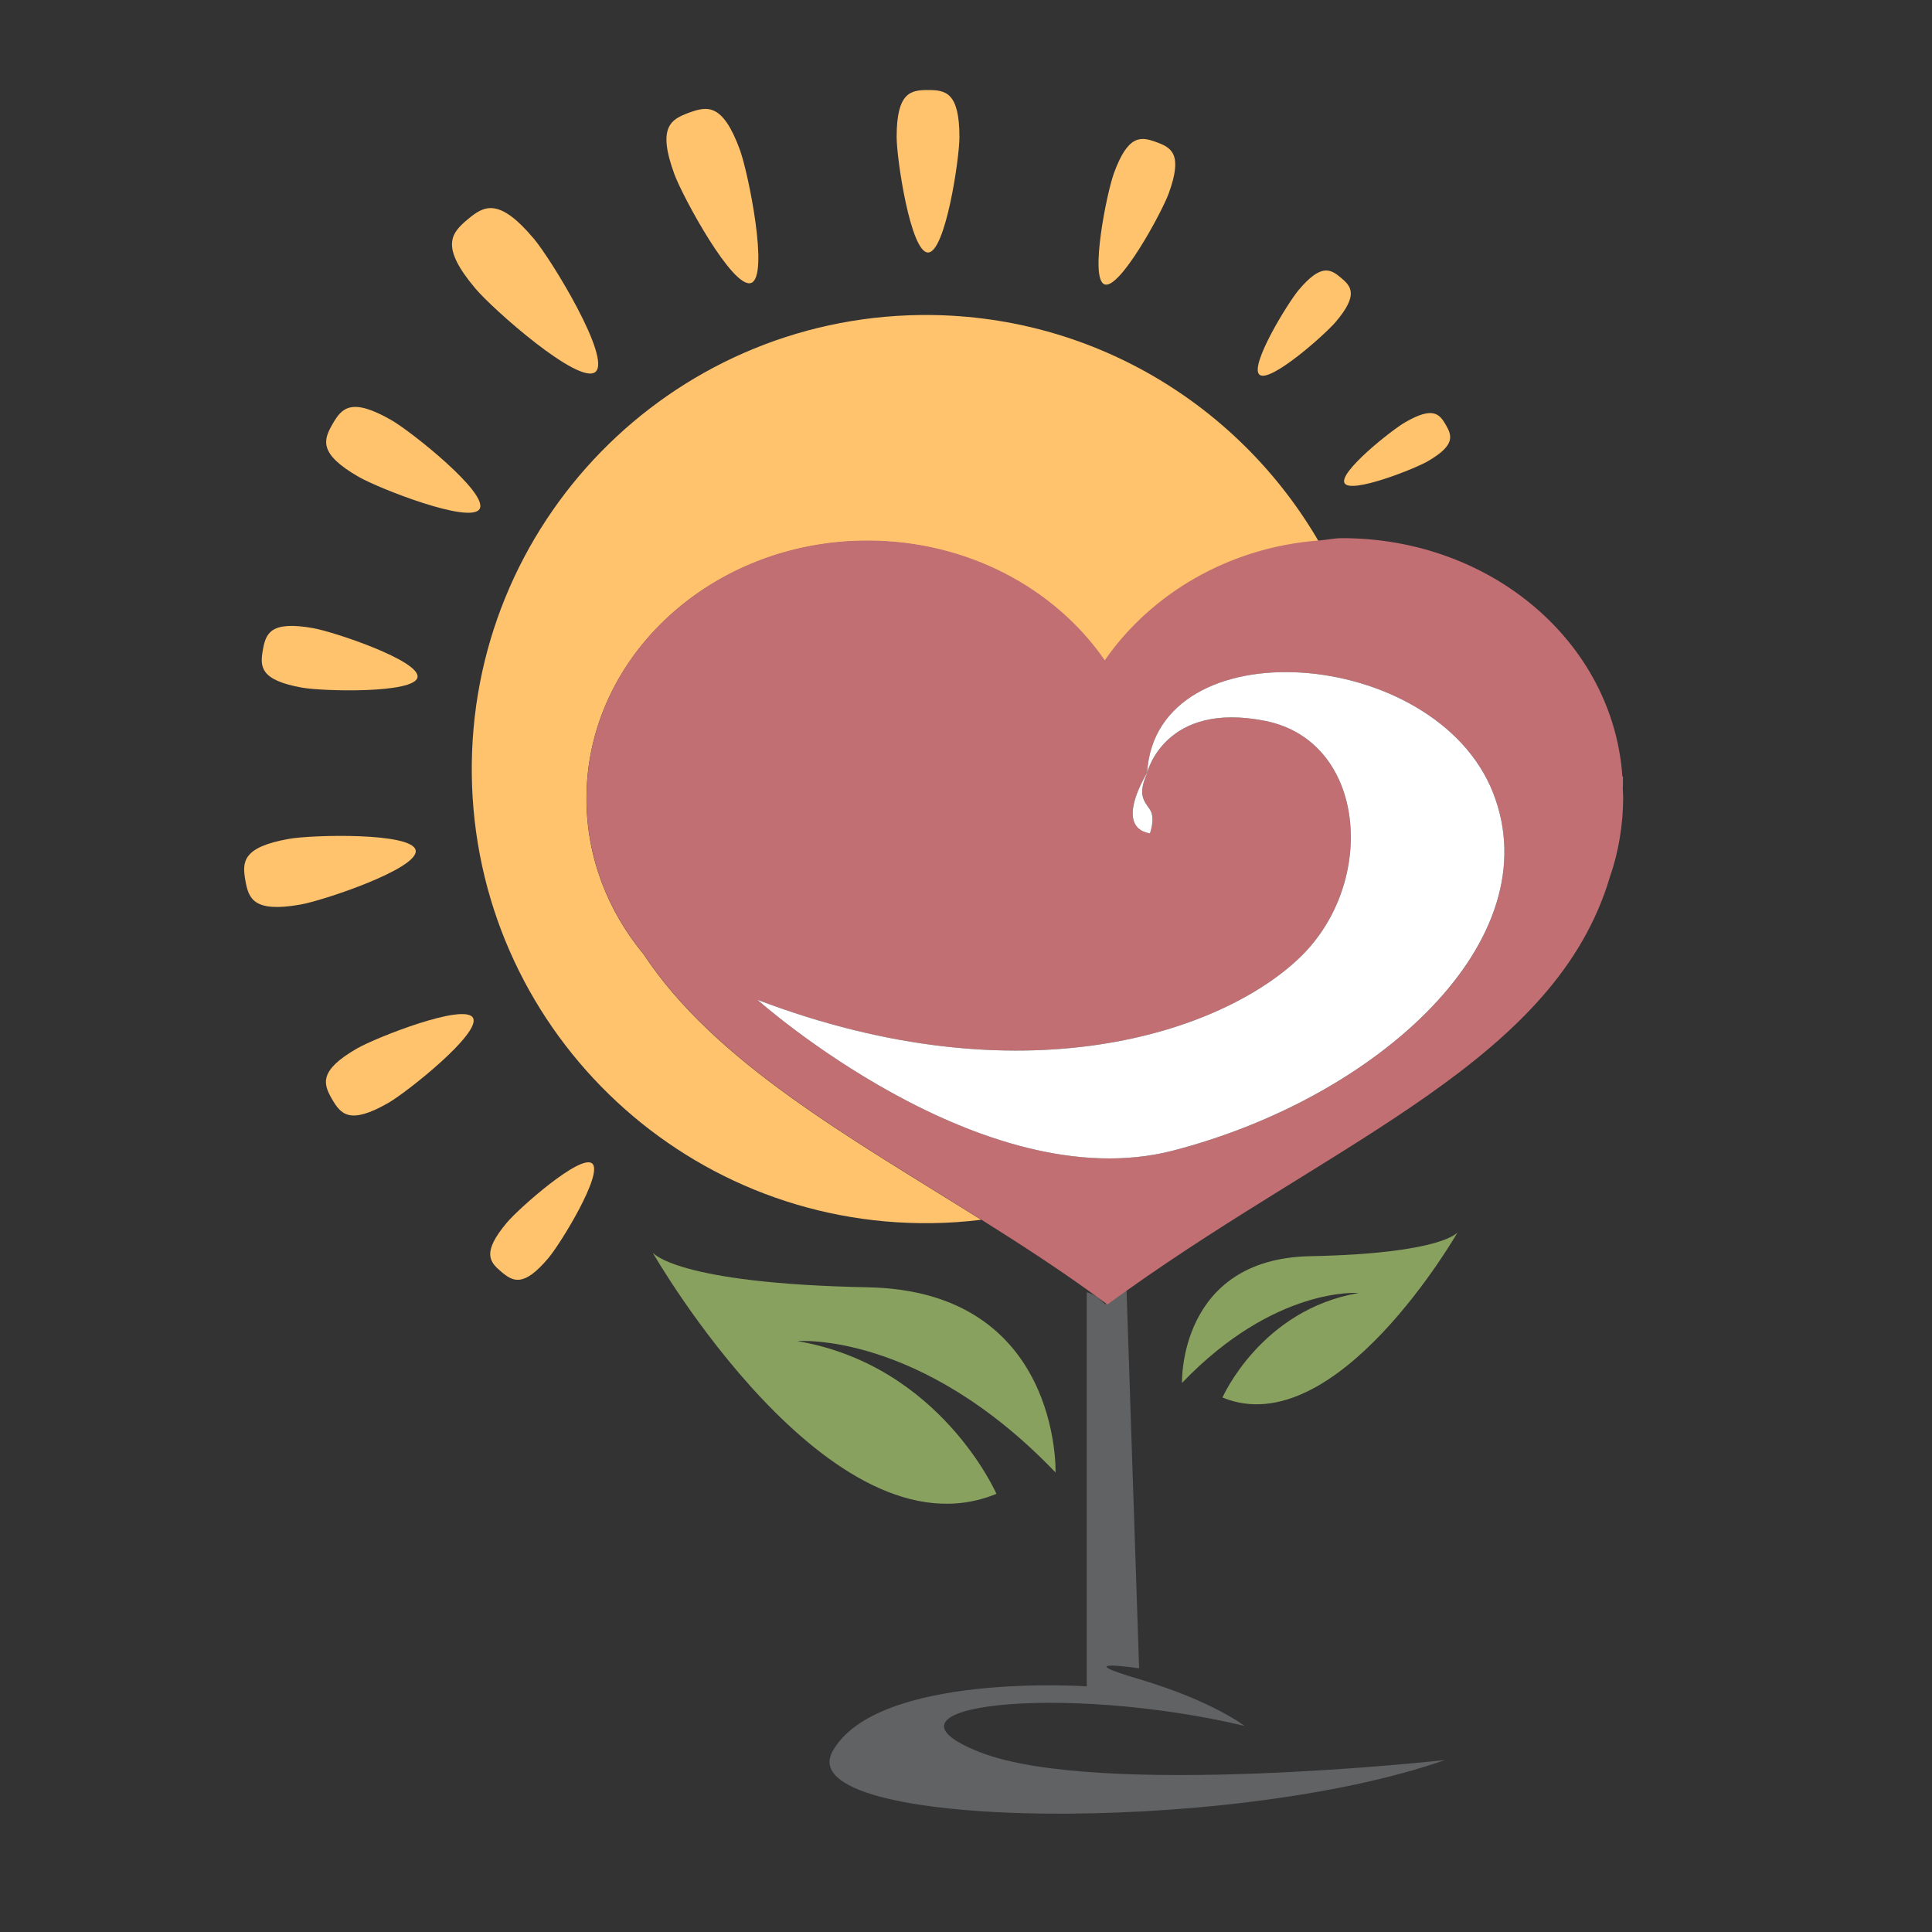<?xml version="1.0" encoding="utf-8"?>
<!-- Generator: Adobe Illustrator 18.1.0, SVG Export Plug-In . SVG Version: 6.00 Build 0)  -->
<svg version="1.1" id="Layer_1" xmlns="http://www.w3.org/2000/svg" xmlns:xlink="http://www.w3.org/1999/xlink" x="0px" y="0px"
	 viewBox="0 0 2000 2000" enable-background="new 0 0 2000 2000" xml:space="preserve">
<rect x="0" y="0" width="2000" height="2000" fill="#333333" stroke="none"/>
<g>
	<path fill="#FFC26D" d="M666.2,987.8c-37.1-44.8-59.1-100.6-59.1-161.1c0-147.3,130.2-266.7,290.7-266.7
		c103.5,0,194.3,49.6,245.8,124.3c47.5-68.9,128.4-116.4,221.8-123.3c-82.3-142.1-236.8-237-412.7-234.9
		c-259.6,3.2-467.4,216.2-464.3,475.8c3.2,259.6,216.2,467.5,475.8,464.3c17.4-0.2,34.6-1.4,51.6-3.5
		C879.2,1177.2,740,1099.6,666.2,987.8z"/>
	<path fill="#616264" d="M1125,1337.7v408c0,0-216.7-14.9-263,67s410.9,87.5,633.7,9.3c0,0-360,40-482-8.4
		c-121.9-48.4,85.4-71.7,274.6-27c0,0-33.5-26-109.2-48.4c-75.7-22.3,0.1-11.2,0.1-11.2l-13-391.2c-6.7,4.8-15.3,9.5-21.9,14.4
		C1138.6,1346.1,1138,1341.9,1125,1337.7z"/>
	<path fill="#C26F73" d="M1679.9,814.8c0.1-2.7,0.2,1.2,0.2-10.8h-0.6c-9.5-139-135.8-246.9-290.1-246.9c-8.1,0-16,1.8-23.9,2.4
		c-93.4,7-174.3,55.2-221.8,124.1c-51.5-74.7-142.3-124-245.8-124c-160.6,0-290.7,119.6-290.7,266.9c0,60.6,22,116.5,59.1,161.2
		c73.8,111.8,213,189.4,349.6,274.9c38.4,24.1,76.6,48.8,113.1,75.1c5.8,4.2,11.6,8.4,17.4,12.7c6.7-4.9,13.3-9.7,20-14.4
		c222.7-158.5,444.1-239.3,500.2-428.3c8.9-25.5,13.7-54.2,13.7-82.4C1680.1,822.2,1680,817.8,1679.9,814.8z M1190.4,837.9
		c5.9,9,0,24.7,0,24.7c-38.9-6.8-2.2-63.8-2.2-63.8C1177,822.7,1184.5,828.9,1190.4,837.9z M784.1,1035
		c274.7,104.5,481,33.7,561.6-43.9c80.6-77.6,68.6-223.9-35.8-244.8c-104.4-20.9-122.4,53.7-122.4,53.7
		c9-152.2,298.5-131.3,358.2,20.9c59.7,152.2-118.3,315-331.4,370.2C1016.6,1242.2,784.1,1035,784.1,1035z"/>
	<path fill="#89A15F" d="M1031.5,1546.4c0,0-58-132.8-206-158.1c0,0,126.7-10.7,267.2,136c0,0,5.6-187.8-194.3-191.7
		c-199.9-3.9-222.8-36-222.8-36S859.3,1617.5,1031.5,1546.4z"/>
	<path fill="#89A15F" d="M1265.5,1446.7c117.8,48.6,243.4-171,243.4-171s-15.6,22-152.4,24.7c-136.8,2.6-132.9,131.2-132.9,131.2
		c96.2-100.4,182.9-93.1,182.9-93.1C1305.2,1355.8,1265.5,1446.7,1265.5,1446.7z"/>
	<path fill="#FFFFFF" d="M1545.7,820.9c-59.7-152.2-349.3-173.1-358.2-20.9c0,0,17.9-74.6,122.4-53.7
		c104.5,20.9,116.4,167.2,35.8,244.8c-80.6,77.6-286.9,148.4-561.6,43.9c0,0,232.5,207.2,430.2,156.1
		C1427.3,1135.9,1605.3,973.1,1545.7,820.9z"/>
	<path fill="#FFFFFF" d="M1190.4,862.7c0,0,5.9-15.7,0-24.7c-6-9-13.4-15.2-2.2-39.1C1188.2,798.8,1151.6,855.9,1190.4,862.7z"/>
	<path fill="#FFC26D" d="M960.7,261.4c17.9,0,32.5-96.6,32.5-119.5c0-46.5-14.5-48.7-32.5-48.7c-17.9,0-32.5,2.2-32.5,48.7
		C928.2,164.7,942.7,261.4,960.7,261.4z"/>
	<path fill="#FFC26D" d="M777.6,292.9c18.8-6.9-2.9-113.7-11.6-137.6c-17.8-48.7-33.8-45.5-52.6-38.7c-18.8,6.9-33.2,14.7-15.4,63.4
		C706.7,203.9,758.8,299.7,777.6,292.9z"/>
	<path fill="#FFC26D" d="M616.4,385c16.8-14.1-45.6-116.3-63.6-137.7c-36.6-43.6-52-34.2-68.8-20.1c-16.8,14.1-28.7,27.7,7.9,71.2
		C509.8,319.9,599.6,399.2,616.4,385z"/>
	<path fill="#FFC26D" d="M371.4,493.7c20.7,11.9,115.7,49.3,125.1,33.1c9.4-16.2-70.5-79.9-91.2-91.8c-42-24.2-51.7-12.3-61,3.9
		C334.9,455.2,329.3,469.5,371.4,493.7z"/>
	<path fill="#FFC26D" d="M313,711.9c21.7,3.8,116.2,6.2,119.2-10.8c3-17.1-86.5-47.1-108.3-50.9c-44.2-7.8-48.8,5.7-51.8,22.7
		C269.1,689.9,268.8,704.1,313,711.9z"/>
	<path fill="#FFC26D" d="M430.3,880.3c-3.3-18.8-107.3-16.2-131.2-11.9c-48.7,8.6-48.4,24.2-45.1,43c3.3,18.8,8.4,33.6,57,25
		C335,932.2,433.6,899.1,430.3,880.3z"/>
	<path fill="#FFC26D" d="M369.7,1085.3c-40.3,23.2-34.9,37-26,52.5c9,15.5,18.2,27,58.5,3.8c19.8-11.5,96.4-72.5,87.4-88
		C480.6,1038.1,389.6,1073.9,369.7,1085.3z"/>
	<path fill="#FFC26D" d="M524.5,1265.9c-26,31-17.5,40.6-5.6,50.6c11.9,10,22.9,16.7,48.9-14.3c12.8-15.2,57.2-87.8,45.2-97.8
		C601.1,1194.3,537.3,1250.6,524.5,1265.9z"/>
	<path fill="#FFC26D" d="M1391.9,500.2c6.5,11.2,71.9-14.5,86.1-22.7c28.9-16.7,25.1-26.6,18.7-37.7c-6.5-11.2-13.1-19.4-42-2.7
		C1440.4,445.3,1385.4,489.1,1391.9,500.2z"/>
	<path fill="#FFC26D" d="M1383.1,332.8c23.3-27.7,15.7-36.4,5-45.3c-10.7-9-20.5-14.9-43.8,12.8c-11.4,13.6-51.2,78.6-40.5,87.6
		C1314.6,396.9,1371.7,346.4,1383.1,332.8z"/>
	<path fill="#FFC26D" d="M1143.4,294.4c15.7,5.7,59.2-74.3,66.5-94.3c14.8-40.7,2.8-47.3-12.9-53c-15.7-5.7-29.1-8.4-43.9,32.3
		C1145.8,199.3,1127.7,288.6,1143.4,294.4z"/>
</g>
</svg>
